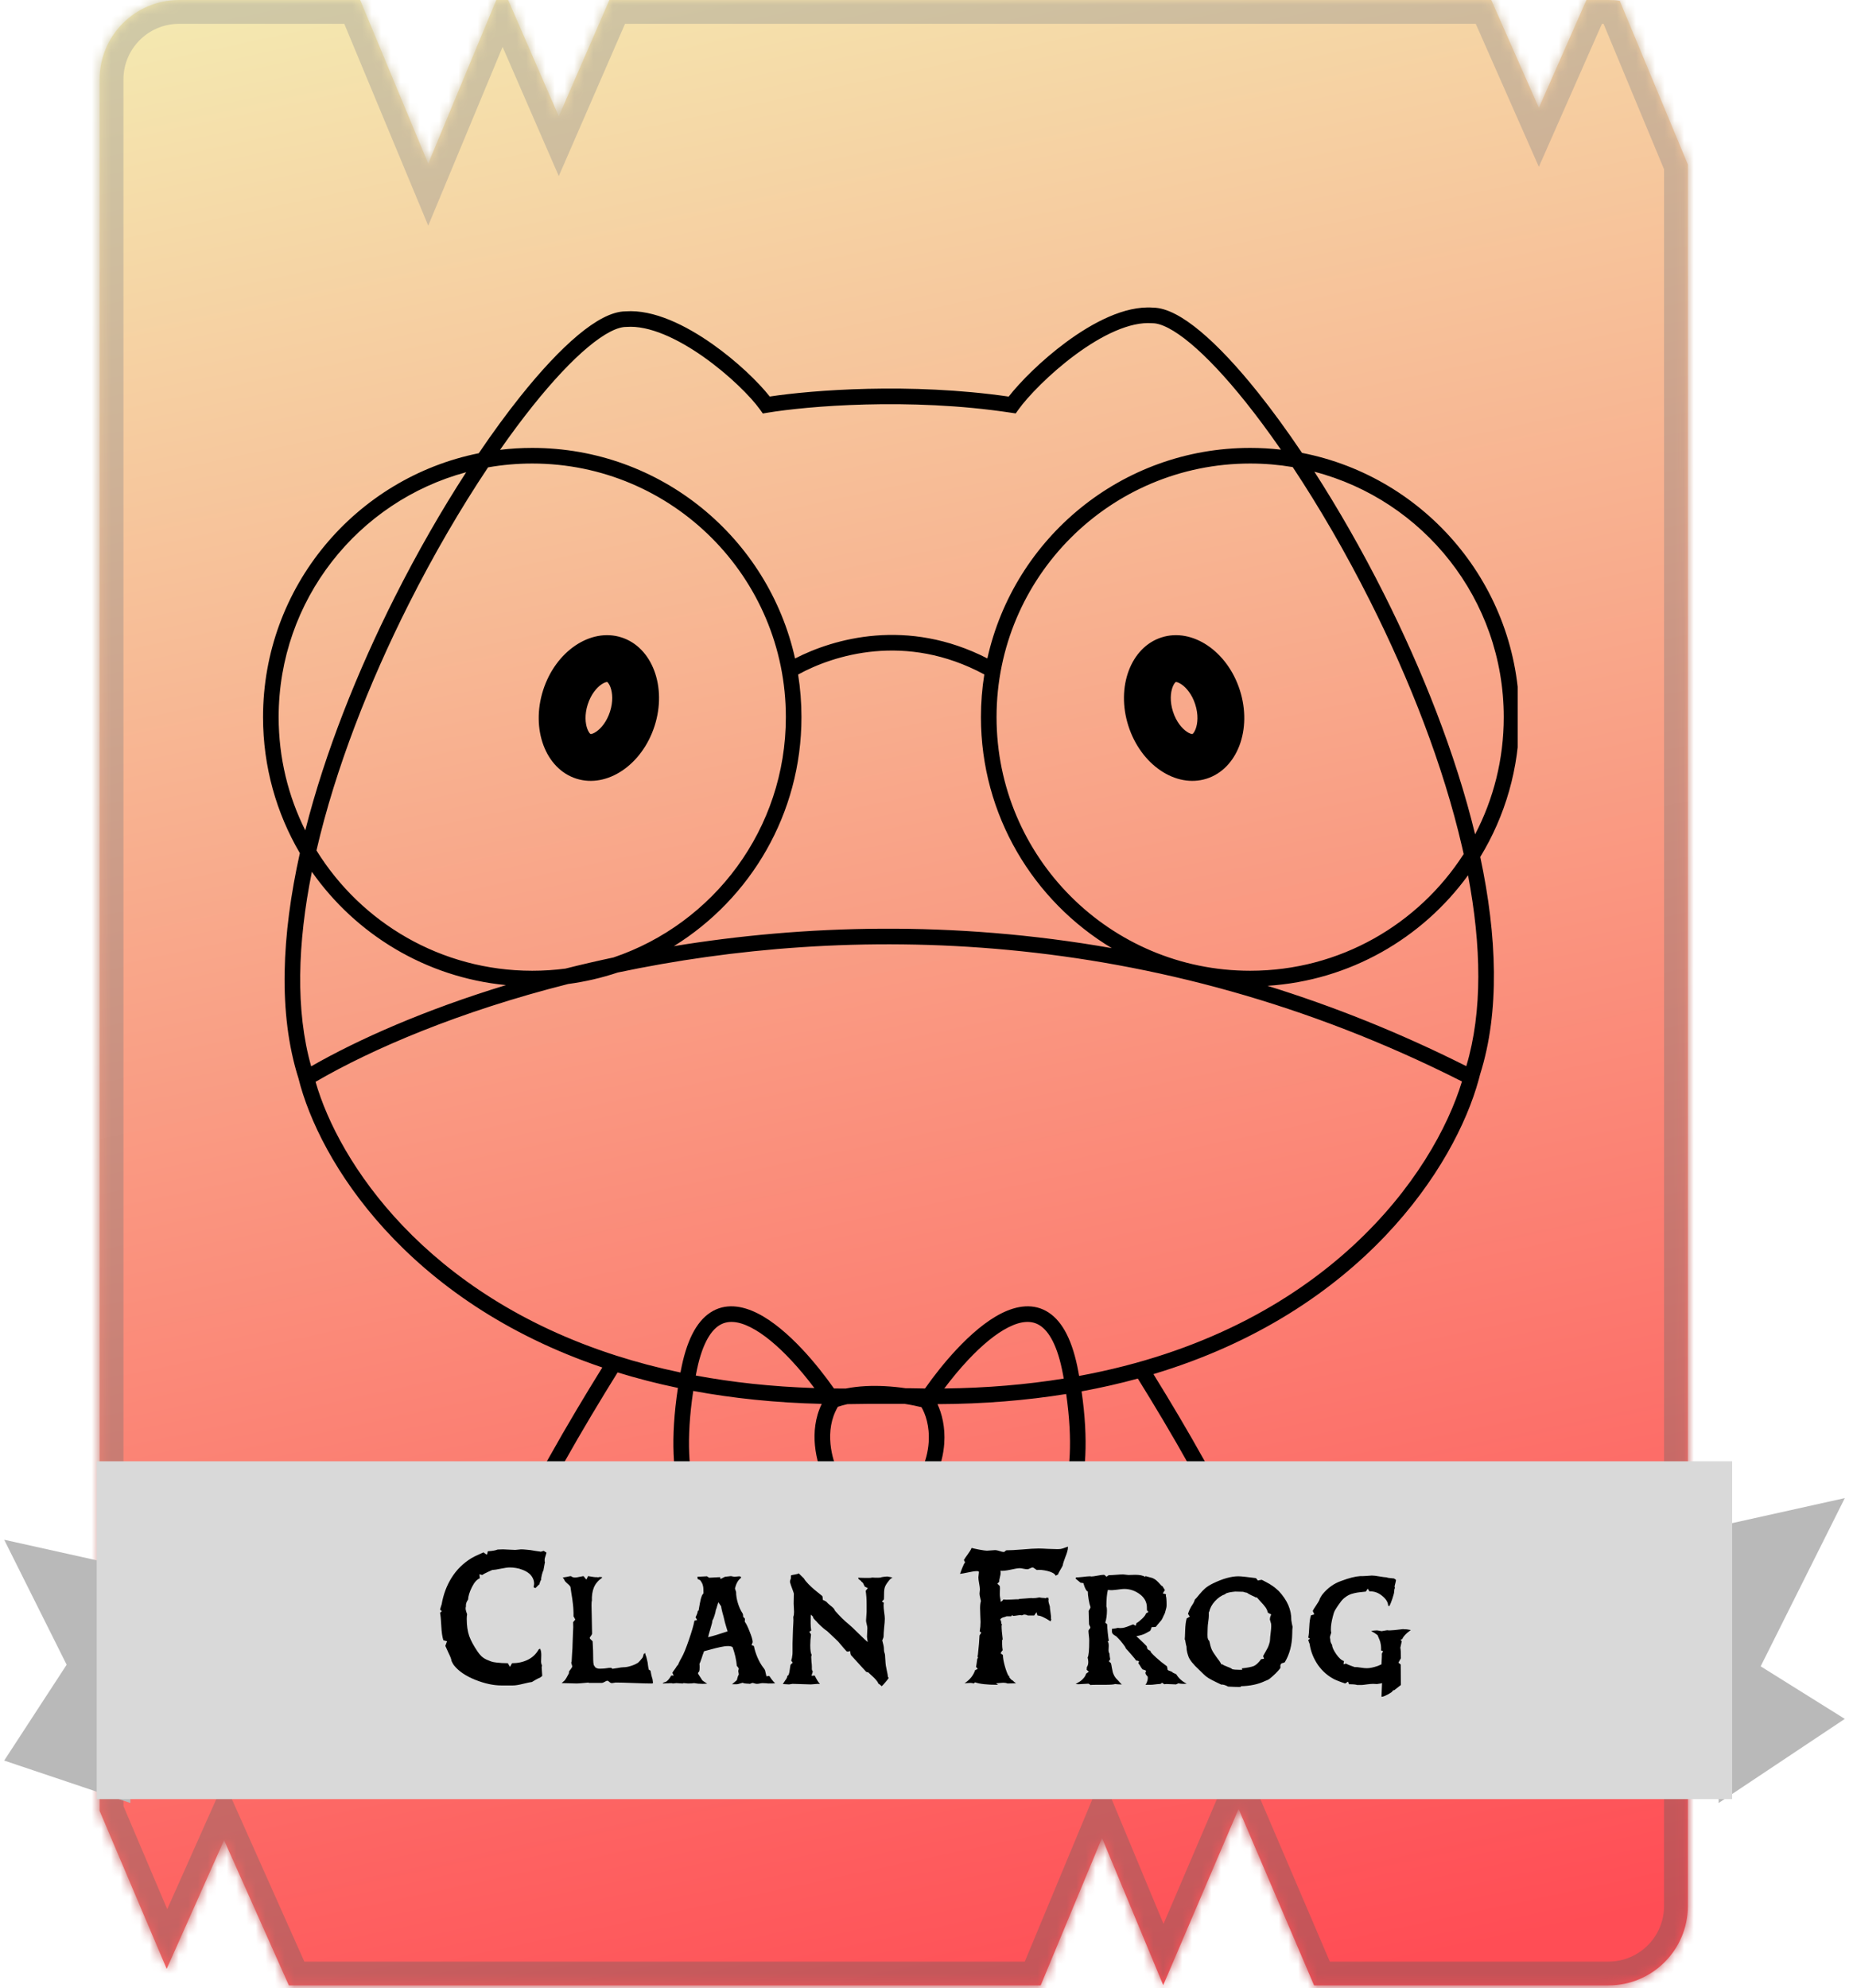 <svg width="192" height="206" viewBox="0 0 192 206" fill="none" xmlns="http://www.w3.org/2000/svg">
<mask id="path-1-inside-1_835_1672" fill="white">
<path fill-rule="evenodd" clip-rule="evenodd" d="M167.833 0.083L174.89 17.045V197.481C174.89 202.026 171.206 205.709 166.661 205.709H136.16L128.339 187.416L120.529 205.684L114.185 190.435L107.831 205.709H29.931L23.218 190.661L17.271 203.994L10.322 187.628V8.228C10.322 3.684 14.006 0 18.551 0H37.319L44.371 16.952L51.424 0H52.654L57.899 12.055L63.143 0H154.521L159.45 11.17L164.379 0H166.661C167.059 0 167.45 0.028 167.833 0.083Z"/>
</mask>
<path fill-rule="evenodd" clip-rule="evenodd" d="M167.833 0.083L174.89 17.045V197.481C174.89 202.026 171.206 205.709 166.661 205.709H136.16L128.339 187.416L120.529 205.684L114.185 190.435L107.831 205.709H29.931L23.218 190.661L17.271 203.994L10.322 187.628V8.228C10.322 3.684 14.006 0 18.551 0H37.319L44.371 16.952L51.424 0H52.654L57.899 12.055L63.143 0H154.521L159.45 11.17L164.379 0H166.661C167.059 0 167.45 0.028 167.833 0.083Z" fill="url(#paint0_linear_835_1672)"/>
<path d="M167.833 0.083L170.112 -0.865L169.573 -2.163L168.182 -2.361L167.833 0.083ZM174.89 17.045H177.358V16.552L177.169 16.097L174.89 17.045ZM136.16 205.709L133.891 206.68L134.531 208.178H136.16V205.709ZM128.339 187.416L130.609 186.446L128.339 181.137L126.07 186.446L128.339 187.416ZM120.529 205.684L118.25 206.632L120.498 212.036L122.799 206.655L120.529 205.684ZM114.185 190.435L116.464 189.486L114.185 184.008L111.906 189.486L114.185 190.435ZM107.831 205.709V208.178H109.477L110.11 206.658L107.831 205.709ZM29.931 205.709L27.676 206.715L28.329 208.178H29.931V205.709ZM23.218 190.661L25.473 189.656L23.218 184.601L20.964 189.656L23.218 190.661ZM17.271 203.994L14.999 204.959L17.215 210.179L19.526 205L17.271 203.994ZM10.322 187.628H7.854V188.131L8.05 188.593L10.322 187.628ZM37.319 0L39.598 -0.948L38.966 -2.469H37.319V0ZM44.371 16.952L42.092 17.9L44.371 23.379L46.651 17.9L44.371 16.952ZM51.424 0V-2.469H49.777L49.145 -0.948L51.424 0ZM52.654 0L54.918 -0.985L54.273 -2.469H52.654V0ZM57.899 12.055L55.635 13.04L57.899 18.242L60.163 13.04L57.899 12.055ZM63.143 0V-2.469H61.525L60.88 -0.985L63.143 0ZM154.521 0L156.779 -0.997L156.13 -2.469H154.521V0ZM159.45 11.17L157.191 12.166L159.45 17.284L161.708 12.166L159.45 11.17ZM164.379 0V-2.469H162.77L162.12 -0.997L164.379 0ZM165.554 1.031L172.611 17.994L177.169 16.097L170.112 -0.865L165.554 1.031ZM172.421 17.045V197.481H177.358V17.045H172.421ZM172.421 197.481C172.421 200.662 169.843 203.241 166.661 203.241V208.178C172.569 208.178 177.358 203.389 177.358 197.481H172.421ZM166.661 203.241H136.16V208.178H166.661V203.241ZM138.43 204.739L130.609 186.446L126.07 188.386L133.891 206.68L138.43 204.739ZM126.07 186.446L118.259 204.714L122.799 206.655L130.609 188.386L126.07 186.446ZM122.808 204.736L116.464 189.486L111.906 191.383L118.25 206.632L122.808 204.736ZM111.906 189.486L105.551 204.761L110.11 206.658L116.464 191.383L111.906 189.486ZM107.831 203.241H29.931V208.178H107.831V203.241ZM32.185 204.704L25.473 189.656L20.964 191.667L27.676 206.715L32.185 204.704ZM20.964 189.656L15.017 202.989L19.526 205L25.473 191.667L20.964 189.656ZM19.543 203.03L12.594 186.664L8.05 188.593L14.999 204.959L19.543 203.03ZM12.791 187.628V8.228H7.854V187.628H12.791ZM12.791 8.228C12.791 5.047 15.37 2.469 18.551 2.469V-2.469C12.643 -2.469 7.854 2.321 7.854 8.228H12.791ZM18.551 2.469H37.319V-2.469H18.551V2.469ZM35.04 0.948L42.092 17.9L46.651 16.004L39.598 -0.948L35.04 0.948ZM46.651 17.9L53.703 0.948L49.145 -0.948L42.092 16.004L46.651 17.9ZM51.424 2.469H52.654V-2.469H51.424V2.469ZM50.391 0.985L55.635 13.04L60.163 11.07L54.918 -0.985L50.391 0.985ZM60.163 13.04L65.407 0.985L60.88 -0.985L55.635 11.07L60.163 13.04ZM63.143 2.469H154.521V-2.469H63.143V2.469ZM152.263 0.997L157.191 12.166L161.708 10.173L156.779 -0.997L152.263 0.997ZM161.708 12.166L166.637 0.997L162.12 -0.997L157.191 10.173L161.708 12.166ZM164.379 2.469H166.661V-2.469H164.379V2.469ZM166.661 2.469C166.942 2.469 167.217 2.488 167.485 2.527L168.182 -2.361C167.684 -2.432 167.176 -2.469 166.661 -2.469V2.469Z" fill="url(#paint1_linear_835_1672)" mask="url(#path-1-inside-1_835_1672)"/>
<g clip-path="url(#clip0_835_1672)">
<path fill-rule="evenodd" clip-rule="evenodd" d="M111.419 36.759C108.745 38.735 106.485 41.098 105.532 42.431L105.244 42.835L104.753 42.761C94.184 41.159 83.518 42.096 79.538 42.759L79.04 42.842L78.747 42.431C77.802 41.108 75.55 38.845 72.876 36.963C70.17 35.059 67.24 33.694 64.913 33.873L64.882 33.876L64.851 33.876C64.448 33.876 63.909 34.02 63.225 34.373C62.548 34.723 61.778 35.254 60.927 35.964C59.227 37.383 57.272 39.464 55.187 42.074C54.088 43.45 52.957 44.968 51.814 46.606C52.907 46.475 54.021 46.408 55.15 46.408C68.468 46.408 79.607 55.742 82.38 68.226C86.387 66.163 94.006 63.964 102.306 68.22C105.082 55.74 116.219 46.408 129.536 46.408C130.613 46.408 131.676 46.469 132.722 46.589C131.491 44.809 130.274 43.167 129.093 41.688C127.008 39.077 125.053 36.997 123.352 35.578C122.502 34.868 121.732 34.337 121.055 33.987C120.371 33.633 119.831 33.49 119.428 33.49L119.397 33.49L119.366 33.487C118.232 33.4 116.93 33.703 115.543 34.304C114.163 34.903 112.751 35.774 111.419 36.759ZM134.909 46.925C133.367 44.631 131.836 42.532 130.356 40.679C128.234 38.021 126.203 35.851 124.388 34.336C123.481 33.579 122.612 32.972 121.797 32.551C121.002 32.139 120.21 31.88 119.46 31.873C117.975 31.765 116.408 32.167 114.9 32.821C113.374 33.483 111.855 34.426 110.458 35.458C107.91 37.341 105.693 39.578 104.516 41.091C94.301 39.615 84.117 40.423 79.759 41.086C78.574 39.58 76.352 37.431 73.806 35.64C71.064 33.71 67.741 32.047 64.819 32.259C64.069 32.266 63.278 32.525 62.482 32.937C61.668 33.358 60.798 33.965 59.891 34.722C58.077 36.237 56.045 38.408 53.923 41.065C52.52 42.822 51.07 44.801 49.608 46.959C36.857 49.529 27.255 60.795 27.255 74.303C27.255 79.443 28.645 84.258 31.07 88.393C29.189 96.841 28.796 105.008 30.923 111.716C33.062 120.33 42.108 134.834 62.409 141.684C58.939 147.282 54.821 154.303 51.184 162.092C43.188 179.22 37.405 200.31 46.34 218.181L46.345 218.189C51.833 228.843 62.899 252.239 67.754 262.623C68.376 264.032 70.265 265.525 73.622 266.355C77.013 267.193 82.031 267.394 89.18 266.102H90.523H91.865C99.019 267.394 104.041 267.135 107.436 266.236C110.801 265.346 112.675 263.79 113.292 262.393C118.147 252.009 129.212 228.613 134.701 217.959L134.705 217.951C143.703 199.954 138.153 179.063 130.297 162.094C126.834 154.615 122.902 147.852 119.513 142.373C141.044 135.907 150.756 120.873 153.219 111.857C153.268 111.679 153.314 111.503 153.357 111.33C155.418 104.829 155.113 96.958 153.379 88.788C155.95 84.566 157.43 79.608 157.43 74.303C157.43 60.735 147.744 49.43 134.909 46.925ZM133.945 48.394C132.511 48.152 131.038 48.026 129.536 48.026C115.023 48.026 103.258 59.79 103.258 74.303C103.258 88.816 115.023 100.581 129.536 100.581C138.824 100.581 146.986 95.762 151.66 88.488C151.608 88.252 151.554 88.017 151.5 87.78C149.535 79.256 146.024 70.348 141.951 62.253C139.414 57.21 136.665 52.495 133.945 48.394ZM152.845 86.446C150.808 78.063 147.357 69.399 143.396 61.526C141.112 56.986 138.653 52.7 136.192 48.876C147.481 51.823 155.813 62.09 155.813 74.303C155.813 78.684 154.741 82.814 152.845 86.446ZM152.112 90.69C147.37 97.212 139.871 101.599 131.328 102.141C138.12 104.247 145.012 106.985 151.931 110.466C153.626 104.81 153.495 97.973 152.112 90.69ZM115.202 98.238C107.078 93.362 101.641 84.468 101.641 74.303C101.641 72.798 101.76 71.321 101.99 69.881C93.827 65.478 86.329 67.89 82.697 69.889C82.926 71.326 83.044 72.801 83.044 74.303C83.044 84.325 77.759 93.113 69.824 98.031C83.209 95.841 98.713 95.333 115.202 98.238ZM58.87 101.952C60.639 101.716 62.356 101.314 64.004 100.763C87.585 95.792 119.249 95.739 151.481 112.051C148.603 121.554 137.385 137.856 111.813 142.561C111.788 142.415 111.761 142.268 111.734 142.12C111.157 138.987 110.137 136.967 108.659 135.995C107.121 134.983 105.361 135.272 103.763 136.076C102.164 136.881 100.557 138.276 99.115 139.815C97.906 141.105 96.783 142.529 95.846 143.863C95.362 143.858 94.874 143.85 94.383 143.838L94.373 143.838H94.363H93.85C93.179 143.739 92.442 143.66 91.676 143.621C90.387 143.555 88.976 143.598 87.637 143.868C87.227 143.868 86.818 143.866 86.413 143.862C85.476 142.528 84.353 141.105 83.144 139.814C81.702 138.276 80.095 136.881 78.496 136.076C76.898 135.272 75.138 134.983 73.6 135.995C72.123 136.967 71.102 138.987 70.525 142.12L70.509 142.207C68.177 141.719 65.97 141.134 63.885 140.467C44.057 134.132 35.082 120.409 32.696 112.087C38.601 108.65 47.644 104.787 58.87 101.952ZM110.144 142.413C110.17 142.555 110.195 142.696 110.22 142.836C106.408 143.451 102.289 143.812 97.844 143.861C98.588 142.866 99.42 141.854 100.295 140.92C101.683 139.439 103.138 138.201 104.49 137.521C105.844 136.839 106.924 136.79 107.771 137.346C108.679 137.944 109.589 139.4 110.144 142.413ZM110.475 144.433C106.378 145.093 101.939 145.466 97.137 145.484C97.594 146.46 97.955 147.872 97.839 149.553C97.76 150.693 97.463 151.954 96.831 153.284C97.619 156.699 99.492 158.212 101.469 158.805C103.573 159.436 105.912 159.054 107.421 158.489L107.458 158.475L107.496 158.464C108.142 158.292 109.367 157.41 110.158 154.918C110.853 152.731 111.182 149.376 110.475 144.433ZM89.926 145.455C89.212 145.472 88.505 145.482 87.806 145.484C87.464 145.558 87.133 145.65 86.817 145.759C86.093 146.982 85.93 148.348 86.052 149.616C86.168 150.818 86.536 151.884 86.866 152.558C87.691 152.908 89.015 153.303 90.518 153.426C92.103 153.556 93.828 153.379 95.37 152.591C95.915 151.444 96.161 150.38 96.226 149.442C96.342 147.753 95.873 146.459 95.478 145.8C95.01 145.682 94.411 145.558 93.73 145.455H89.926ZM81.964 140.92C82.826 141.841 83.647 142.837 84.383 143.818C79.957 143.674 75.868 143.222 72.096 142.52L72.115 142.413C72.67 139.4 73.58 137.944 74.488 137.346C75.335 136.79 76.415 136.839 77.769 137.521C79.121 138.201 80.576 139.439 81.964 140.92ZM85.145 145.457C80.34 145.343 75.909 144.873 71.83 144.116C71.064 149.233 71.392 152.685 72.101 154.918C72.892 157.41 74.117 158.292 74.763 158.464L74.801 158.475L74.838 158.488C76.347 159.054 78.686 159.436 80.79 158.805C82.765 158.212 84.636 156.702 85.426 153.294C85.011 152.455 84.579 151.192 84.442 149.771C84.313 148.429 84.444 146.903 85.145 145.457ZM70.56 155.407C69.75 152.858 69.438 149.12 70.242 143.803C68.055 143.347 65.974 142.808 63.994 142.197C60.505 147.811 56.341 154.877 52.676 162.719C50.1 171.619 49.323 186.044 54.306 198.209C56.797 204.289 60.717 209.785 66.555 213.765C72.391 217.744 80.197 220.245 90.523 220.245C101.258 220.245 109.296 217.724 115.249 213.724C121.202 209.724 125.127 204.205 127.571 198.113C132.464 185.92 131.398 171.496 128.805 162.72C125.304 155.167 121.315 148.342 117.897 142.835C116.04 143.342 114.098 143.786 112.069 144.158C112.807 149.287 112.491 152.915 111.699 155.407C110.822 158.17 109.318 159.631 107.953 160.016C106.227 160.656 103.532 161.112 101.004 160.354C98.6 159.632 96.444 157.838 95.435 154.34C93.739 155.036 91.957 155.166 90.386 155.038C89.023 154.926 87.784 154.617 86.841 154.282C85.838 157.819 83.672 159.628 81.255 160.354C78.728 161.112 76.032 160.656 74.305 160.016C72.941 159.631 71.437 158.17 70.56 155.407ZM63.565 99.204C61.861 99.565 60.197 99.951 58.579 100.359C57.456 100.505 56.312 100.581 55.15 100.581C45.704 100.581 37.423 95.597 32.791 88.116C34.759 79.607 38.264 70.718 42.328 62.639C44.939 57.45 47.775 52.606 50.572 48.423C52.059 48.162 53.588 48.026 55.15 48.026C69.662 48.026 81.427 59.79 81.427 74.303C81.427 85.873 73.951 95.696 63.565 99.204ZM48.305 48.926C37.111 51.938 28.872 62.158 28.872 74.303C28.872 78.52 29.866 82.505 31.631 86.037C33.69 77.903 37.048 69.537 40.884 61.913C43.235 57.239 45.771 52.835 48.305 48.926ZM32.314 90.327C36.87 96.808 44.116 101.262 52.43 102.067C44.027 104.626 37.135 107.679 32.241 110.483C30.604 104.704 30.828 97.731 32.314 90.327ZM132.037 170.322C133.183 178.829 132.82 189.374 129.072 198.715C126.528 205.054 122.418 210.855 116.151 215.066C109.884 219.278 101.517 221.862 90.523 221.862C79.927 221.862 71.791 219.292 65.644 215.101C59.499 210.912 55.398 205.139 52.81 198.822C48.922 189.33 48.431 178.566 49.564 169.916C43.456 185.343 40.376 202.632 47.785 217.453C53.292 228.144 64.373 251.575 69.222 261.946L69.227 261.955L69.231 261.965C69.556 262.709 70.86 264.006 74.01 264.785C77.123 265.554 81.92 265.778 88.963 264.498L89.035 264.485H89.108H89.714V228.734H91.331V264.485H91.938H92.01L92.082 264.498C99.121 265.777 103.913 265.496 107.022 264.673C110.165 263.841 111.484 262.491 111.815 261.735L111.819 261.726L111.823 261.716C116.672 251.344 127.754 227.913 133.261 217.222C140.65 202.439 137.879 185.478 132.037 170.322ZM61.772 75.815C62.269 75.48 62.869 74.788 63.208 73.728C63.547 72.668 63.459 71.757 63.249 71.195C63.146 70.922 63.033 70.775 62.972 70.712C62.942 70.681 62.923 70.668 62.919 70.665C62.915 70.663 62.915 70.663 62.914 70.663L62.914 70.663C62.914 70.663 62.913 70.663 62.909 70.662C62.904 70.662 62.882 70.662 62.84 70.669C62.753 70.685 62.575 70.74 62.334 70.902C61.836 71.238 61.236 71.929 60.897 72.989C60.559 74.049 60.646 74.961 60.857 75.523C60.959 75.795 61.072 75.943 61.134 76.006C61.163 76.037 61.182 76.049 61.187 76.052C61.19 76.054 61.19 76.054 61.191 76.054L61.191 76.054L61.191 76.054C61.192 76.055 61.192 76.055 61.196 76.055C61.202 76.055 61.224 76.056 61.266 76.048C61.352 76.032 61.53 75.978 61.772 75.815ZM123.555 76.054L123.555 76.054L123.555 76.054C123.556 76.054 123.556 76.054 123.559 76.052C123.564 76.049 123.583 76.037 123.612 76.006C123.674 75.943 123.787 75.795 123.889 75.523C124.1 74.961 124.187 74.049 123.848 72.989C123.51 71.929 122.91 71.238 122.412 70.902C122.171 70.74 121.993 70.685 121.906 70.669C121.864 70.662 121.842 70.662 121.837 70.662L121.833 70.663L121.832 70.663L121.832 70.663L121.831 70.663L121.83 70.664L121.827 70.665C121.822 70.668 121.804 70.681 121.774 70.712C121.713 70.775 121.6 70.922 121.497 71.195C121.286 71.757 121.199 72.668 121.538 73.728C121.877 74.788 122.476 75.48 122.974 75.815C123.216 75.978 123.393 76.032 123.48 76.048C123.522 76.056 123.544 76.055 123.55 76.055L123.553 76.055C123.554 76.055 123.554 76.054 123.555 76.054ZM59.714 80.675C62.904 81.695 66.537 79.246 67.829 75.205C69.121 71.164 67.582 67.062 64.391 66.042C61.201 65.022 57.568 67.472 56.276 71.512C54.985 75.553 56.524 79.655 59.714 80.675ZM125.032 80.675C121.842 81.695 118.209 79.246 116.917 75.205C115.625 71.164 117.164 67.062 120.354 66.042C123.545 65.022 127.178 67.472 128.469 71.512C129.761 75.553 128.222 79.655 125.032 80.675ZM79.801 174.281C79.869 173.84 79.566 173.427 79.125 173.359C78.683 173.291 78.27 173.594 78.203 174.035C78.069 174.903 78.286 175.798 78.657 176.656C79.03 177.52 79.59 178.417 80.233 179.316C81.06 180.471 82.085 181.707 83.099 182.93L83.099 182.931C83.642 183.585 84.181 184.236 84.686 184.87C86.183 186.747 87.387 188.481 87.835 189.968C88.054 190.694 88.073 191.299 87.91 191.808C87.75 192.307 87.384 192.812 86.648 193.288C85.656 193.931 84.177 193.817 82.159 192.789C80.182 191.782 77.93 190.014 75.625 187.84C71.024 183.502 66.368 177.705 63.488 173.687C63.228 173.324 62.723 173.241 62.36 173.501C61.997 173.761 61.914 174.266 62.174 174.629C65.088 178.696 69.812 184.582 74.516 189.017C76.862 191.23 79.245 193.12 81.426 194.23C83.566 195.32 85.77 195.783 87.526 194.646C88.508 194.011 89.153 193.227 89.45 192.302C89.743 191.387 89.664 190.431 89.384 189.502C88.834 187.679 87.436 185.724 85.951 183.862C85.401 183.172 84.839 182.494 84.287 181.829C83.3 180.64 82.346 179.489 81.548 178.374C80.934 177.517 80.449 176.727 80.141 176.015C79.831 175.297 79.732 174.727 79.801 174.281ZM104.988 174.035C104.92 173.594 104.507 173.291 104.066 173.359C103.625 173.427 103.322 173.84 103.39 174.281C103.458 174.727 103.359 175.297 103.049 176.015C102.742 176.727 102.257 177.517 101.643 178.374C100.845 179.488 99.891 180.639 98.904 181.829L98.904 181.829L98.903 181.83C98.352 182.495 97.79 183.172 97.24 183.862C95.755 185.724 94.356 187.679 93.807 189.502C93.527 190.431 93.448 191.387 93.741 192.302C94.037 193.227 94.682 194.011 95.664 194.646C97.421 195.783 99.624 195.32 101.765 194.23C103.946 193.12 106.328 191.23 108.675 189.017C113.379 184.582 118.102 178.696 121.017 174.629C121.277 174.266 121.194 173.761 120.831 173.501C120.468 173.241 119.963 173.324 119.703 173.687C116.823 177.705 112.167 183.502 107.566 187.84C105.26 190.014 103.009 191.782 101.031 192.789C99.014 193.817 97.535 193.931 96.543 193.288C95.806 192.812 95.441 192.307 95.281 191.808C95.118 191.299 95.137 190.694 95.355 189.968C95.804 188.481 97.008 186.747 98.504 184.87C99.009 184.237 99.549 183.586 100.091 182.931L100.092 182.931C101.106 181.707 102.13 180.472 102.958 179.316C103.601 178.417 104.161 177.52 104.534 176.656C104.905 175.798 105.122 174.903 104.988 174.035Z" fill="black"/>
</g>
<path d="M191.15 178.097L178.076 186.812V158.124L191.15 155.219L182.434 172.649L191.15 178.097Z" fill="#B9B9B9"/>
<path d="M0.434 182.413L13.508 186.811V162.44L0.434 159.535L6.905 172.484L0.434 182.413Z" fill="#B9B9B9"/>
<rect x="10.018" y="151.406" width="169.461" height="35" fill="#D9D9D9"/>
<path d="M53.146 174.631H51.945C51.125 174.631 50.223 174.436 49.24 174.045C48.257 173.648 47.531 173.156 47.062 172.57C47.017 172.518 46.961 172.434 46.896 172.316C46.837 172.193 46.798 172.115 46.779 172.082C46.779 171.945 46.675 171.665 46.466 171.242C46.265 170.812 46.157 170.575 46.144 170.529L46.32 170.051L45.939 169.943C45.828 169.605 45.757 169.11 45.724 168.459C45.692 167.808 45.649 167.355 45.597 167.102L45.783 166.945L45.597 166.77C45.61 166.711 45.636 166.62 45.675 166.496C45.721 166.372 45.75 166.281 45.763 166.223C45.939 165.201 46.284 164.279 46.798 163.459C47.313 162.639 47.993 161.968 48.84 161.447C48.957 161.376 49.084 161.307 49.22 161.242C49.357 161.177 49.52 161.102 49.709 161.018C49.897 160.933 50.028 160.874 50.099 160.842C50.125 160.855 50.181 160.897 50.265 160.969C50.356 161.034 50.415 161.066 50.441 161.066C50.461 161.066 50.477 161.044 50.49 160.998C50.503 160.946 50.513 160.891 50.519 160.832C50.532 160.773 50.545 160.738 50.558 160.725C51.014 160.699 51.349 160.64 51.564 160.549C51.623 160.549 51.714 160.546 51.837 160.539C51.968 160.533 52.062 160.529 52.121 160.529C52.257 160.529 52.466 160.539 52.746 160.559C53.026 160.578 53.237 160.588 53.38 160.588C53.446 160.588 53.547 160.578 53.683 160.559C53.82 160.539 53.921 160.529 53.986 160.529C54.149 160.529 54.321 160.539 54.504 160.559C54.692 160.572 54.852 160.588 54.982 160.607C55.112 160.627 55.285 160.656 55.5 160.695C55.721 160.728 55.887 160.751 55.998 160.764V160.783L56.34 160.686L56.623 160.871C56.603 160.956 56.574 161.057 56.535 161.174C56.496 161.285 56.466 161.382 56.447 161.467C56.434 161.551 56.431 161.659 56.437 161.789L56.466 161.828L56.3 162.746L56.261 162.785C56.17 163.039 56.105 163.299 56.066 163.566L56.086 163.645C55.994 163.794 55.926 163.967 55.88 164.162C55.828 164.195 55.757 164.26 55.666 164.357C55.581 164.449 55.513 164.51 55.461 164.543L55.285 164.445C55.285 164.439 55.294 164.393 55.314 164.309C55.334 164.217 55.343 164.149 55.343 164.104C55.343 163.869 55.288 163.654 55.177 163.459C55.067 163.257 54.923 163.094 54.748 162.971C54.572 162.84 54.37 162.733 54.142 162.648C53.921 162.557 53.7 162.495 53.478 162.463C53.257 162.424 53.039 162.404 52.824 162.404C52.609 162.404 52.3 162.447 51.896 162.531C51.492 162.616 51.193 162.661 50.998 162.668C50.959 162.688 50.809 162.756 50.548 162.873C50.288 162.99 50.093 163.094 49.962 163.186L49.679 163.107V163.186C49.679 163.225 49.686 163.283 49.699 163.361C49.712 163.433 49.718 163.488 49.718 163.527C49.419 163.638 49.145 163.944 48.898 164.445C48.651 164.94 48.517 165.373 48.498 165.744C48.433 165.816 48.374 165.923 48.322 166.066C48.276 166.21 48.263 166.324 48.283 166.408C48.257 166.512 48.244 166.597 48.244 166.662C48.244 166.747 48.267 166.857 48.312 166.994C48.364 167.131 48.394 167.229 48.4 167.287C48.374 167.378 48.361 167.525 48.361 167.727C48.361 168.417 48.446 169.009 48.615 169.504C48.791 169.992 49.087 170.539 49.504 171.145C49.627 171.327 49.761 171.486 49.904 171.623C50.047 171.753 50.21 171.861 50.392 171.945C50.575 172.023 50.734 172.089 50.871 172.141C51.014 172.193 51.206 172.232 51.447 172.258C51.688 172.277 51.87 172.294 51.994 172.307C52.124 172.313 52.332 172.32 52.619 172.326L52.843 172.707L53.058 172.326C53.657 172.326 54.197 172.209 54.679 171.975C55.168 171.74 55.548 171.379 55.822 170.891L55.959 170.822C56.043 170.972 56.086 171.187 56.086 171.467C56.086 171.551 56.082 171.672 56.076 171.828C56.069 171.984 56.066 172.092 56.066 172.15C56.066 172.3 56.099 172.44 56.164 172.57C56.164 172.583 56.157 172.609 56.144 172.648C56.131 172.688 56.125 172.714 56.125 172.727C56.125 172.831 56.134 172.98 56.154 173.176C56.173 173.371 56.183 173.521 56.183 173.625L56.164 173.664L55.939 173.83C55.822 173.869 55.669 173.944 55.48 174.055C55.298 174.165 55.177 174.237 55.119 174.27C54.95 174.289 54.64 174.354 54.191 174.465C53.748 174.576 53.4 174.631 53.146 174.631ZM59.767 174.426C59.591 174.426 59.334 174.419 58.995 174.406C58.657 174.393 58.4 174.387 58.224 174.387V174.348C58.315 174.289 58.364 174.25 58.37 174.23C58.435 174.191 58.504 174.123 58.575 174.025C58.647 173.921 58.722 173.794 58.8 173.645C58.885 173.488 58.934 173.397 58.947 173.371L58.966 173.166C58.979 173.146 59.031 173.078 59.122 172.961C59.22 172.837 59.275 172.746 59.288 172.688V172.648C59.288 172.609 59.272 172.544 59.239 172.453C59.207 172.355 59.191 172.287 59.191 172.248L59.23 172.17C59.236 171.955 59.252 171.662 59.279 171.291C59.311 170.92 59.327 170.598 59.327 170.324C59.327 170.129 59.34 169.784 59.366 169.289C59.399 168.788 59.406 168.381 59.386 168.068L59.611 167.805L59.425 167.463C59.431 167.255 59.428 167.049 59.415 166.848C59.409 166.646 59.392 166.434 59.366 166.213C59.34 165.992 59.318 165.809 59.298 165.666C59.279 165.523 59.246 165.318 59.2 165.051C59.161 164.777 59.132 164.576 59.112 164.445C59.099 164.361 58.989 164.234 58.781 164.064C58.579 163.889 58.474 163.755 58.468 163.664L58.312 163.449C58.396 163.443 58.536 163.42 58.732 163.381C58.927 163.335 59.067 163.309 59.152 163.303C59.269 163.4 59.415 163.449 59.591 163.449C59.689 163.449 59.838 163.426 60.04 163.381C60.242 163.335 60.379 163.309 60.45 163.303C60.483 163.316 60.535 163.378 60.607 163.488C60.685 163.592 60.74 163.645 60.773 163.645C60.779 163.645 60.805 163.589 60.851 163.479C60.896 163.361 60.922 163.303 60.929 163.303C61.417 163.394 61.736 163.43 61.886 163.41L61.944 163.43L62.072 163.41L62.111 163.391C62.143 163.391 62.189 163.394 62.247 163.4C62.306 163.407 62.351 163.41 62.384 163.41V163.469C61.974 163.762 61.691 164.1 61.534 164.484C61.378 164.868 61.31 165.331 61.329 165.871C61.303 165.897 61.29 166.05 61.29 166.33C61.29 166.46 61.294 166.636 61.3 166.857C61.306 167.079 61.31 167.202 61.31 167.229C61.31 167.456 61.316 167.798 61.329 168.254C61.342 168.703 61.349 169.042 61.349 169.27C61.349 169.315 61.306 169.393 61.222 169.504C61.137 169.608 61.098 169.683 61.105 169.729C61.111 169.768 61.163 169.829 61.261 169.914C61.359 169.992 61.407 170.051 61.407 170.09C61.447 170.708 61.466 171.333 61.466 171.965C61.466 172.18 61.486 172.365 61.525 172.521L61.691 172.766C61.769 172.811 61.837 172.844 61.896 172.863C61.961 172.876 62.01 172.886 62.042 172.893C62.075 172.893 62.137 172.893 62.228 172.893C62.319 172.886 62.394 172.883 62.452 172.883C62.544 172.883 62.677 172.87 62.853 172.844C63.035 172.811 63.181 172.798 63.292 172.805C63.318 172.798 63.351 172.814 63.39 172.854C63.429 172.893 63.462 172.909 63.487 172.902C63.553 172.896 63.722 172.87 63.995 172.824C64.269 172.772 64.467 172.746 64.591 172.746C64.825 172.746 65.086 172.701 65.372 172.609C65.665 172.518 65.903 172.411 66.085 172.287H66.105C66.228 172.176 66.381 172.004 66.564 171.77C66.596 171.73 66.626 171.656 66.652 171.545C66.678 171.434 66.704 171.363 66.73 171.33H66.769L66.847 171.262C66.847 171.32 66.866 171.402 66.906 171.506C66.951 171.61 66.977 171.685 66.984 171.73C67.042 171.952 67.072 172.076 67.072 172.102C67.097 172.18 67.12 172.323 67.14 172.531C67.166 172.733 67.195 172.886 67.228 172.99C67.234 173.01 67.263 173.029 67.316 173.049C67.368 173.068 67.397 173.088 67.403 173.107C67.416 173.166 67.443 173.299 67.482 173.508C67.527 173.71 67.57 173.863 67.609 173.967C67.609 173.993 67.618 174.061 67.638 174.172C67.657 174.276 67.661 174.354 67.648 174.406C67.609 174.419 67.55 174.426 67.472 174.426C67.062 174.426 66.447 174.41 65.626 174.377C64.806 174.344 64.194 174.328 63.79 174.328C63.771 174.328 63.712 174.338 63.614 174.357C63.517 174.377 63.448 174.387 63.409 174.387C63.318 174.387 63.23 174.348 63.146 174.27C63.061 174.185 62.989 174.143 62.931 174.143C62.866 174.143 62.771 174.182 62.648 174.26C62.524 174.331 62.43 174.367 62.364 174.367H60.987L61.007 174.328C60.343 174.393 59.93 174.426 59.767 174.426ZM76.348 174.504H75.85C76.052 174.328 76.218 174.188 76.348 174.084C76.355 174.051 76.371 173.99 76.397 173.898C76.423 173.801 76.446 173.723 76.466 173.664C76.492 173.599 76.521 173.54 76.553 173.488C76.514 173.254 76.495 173.133 76.495 173.127C76.495 173.12 76.514 173.039 76.553 172.883C76.462 172.727 76.394 172.635 76.348 172.609C76.29 171.958 76.143 171.311 75.909 170.666C75.811 170.588 75.652 170.549 75.43 170.549C75.216 170.549 74.949 170.585 74.63 170.656C74.317 170.721 73.988 170.803 73.643 170.9C73.298 170.998 73.067 171.06 72.95 171.086C72.865 171.307 72.781 171.551 72.696 171.818C72.612 172.079 72.537 172.274 72.472 172.404C72.484 172.469 72.491 172.583 72.491 172.746C72.491 172.935 72.478 173.075 72.452 173.166L72.315 173.342C72.328 173.413 72.374 173.501 72.452 173.605L72.774 174.104C72.813 174.143 72.979 174.257 73.272 174.445C73.22 174.445 73.142 174.449 73.038 174.455C72.94 174.462 72.865 174.465 72.813 174.465C72.481 174.465 72.182 174.439 71.915 174.387C71.785 174.413 71.576 174.426 71.29 174.426C71.238 174.426 71.16 174.419 71.055 174.406C70.951 174.393 70.876 174.387 70.831 174.387L70.792 174.396V174.406C70.779 174.419 70.766 174.426 70.753 174.426C70.635 174.426 70.509 174.419 70.372 174.406C70.235 174.393 70.141 174.387 70.089 174.387C70.05 174.387 69.926 174.4 69.718 174.426C69.678 174.406 69.633 174.396 69.581 174.396C69.529 174.39 69.467 174.39 69.395 174.396C69.33 174.403 69.288 174.406 69.268 174.406C69.203 174.406 69.099 174.41 68.956 174.416C68.819 174.423 68.718 174.426 68.653 174.426C68.692 174.374 68.741 174.338 68.8 174.318C68.865 174.292 68.923 174.273 68.975 174.26C69.034 174.24 69.115 174.178 69.219 174.074C69.324 173.964 69.434 173.807 69.552 173.605H69.815C69.802 173.573 69.776 173.527 69.737 173.469C69.705 173.404 69.682 173.355 69.669 173.322C69.721 173.218 69.799 173.101 69.903 172.971C70.007 172.834 70.085 172.714 70.138 172.609L70.235 172.521C70.365 172.222 70.499 171.958 70.635 171.73C70.837 171.379 71.088 170.764 71.388 169.885C71.694 168.999 71.882 168.345 71.954 167.922L72.237 167.844L72.071 167.57C72.221 167.271 72.296 167.056 72.296 166.926L72.393 166.848C72.4 166.802 72.416 166.701 72.442 166.545C72.468 166.382 72.494 166.239 72.52 166.115C72.546 165.985 72.576 165.845 72.608 165.695C72.647 165.546 72.69 165.419 72.735 165.314C72.787 165.21 72.839 165.135 72.891 165.09C72.891 164.875 72.888 164.719 72.882 164.621C72.882 164.517 72.865 164.403 72.833 164.279C72.807 164.156 72.761 164.045 72.696 163.947L72.55 163.723C72.543 163.716 72.501 163.697 72.423 163.664C72.344 163.632 72.302 163.612 72.296 163.605C72.283 163.586 72.276 163.547 72.276 163.488C72.276 163.43 72.27 163.391 72.257 163.371L73.253 163.322L73.477 163.469L74.61 163.41L74.649 163.605L75.118 163.371L75.733 163.303L76.094 163.371L76.612 163.322L76.768 163.371C76.794 163.443 76.788 163.488 76.749 163.508C76.469 163.729 76.27 164.087 76.153 164.582L76.27 164.943C76.27 165.301 76.332 165.686 76.456 166.096C76.58 166.506 76.739 166.857 76.934 167.15C76.973 167.209 76.993 167.274 76.993 167.346C76.993 167.424 76.999 167.482 77.013 167.521C77.025 167.554 77.038 167.574 77.052 167.58C77.071 167.587 77.094 167.603 77.12 167.629C77.146 167.655 77.169 167.694 77.188 167.746L77.169 168.029C77.305 168.192 77.475 168.534 77.677 169.055C77.885 169.576 77.989 169.934 77.989 170.129C77.989 170.161 77.969 170.217 77.93 170.295C77.898 170.373 77.878 170.422 77.872 170.441L78.116 170.549C78.188 170.926 78.311 171.32 78.487 171.73C78.663 172.141 78.865 172.492 79.093 172.785C79.138 172.844 79.174 172.893 79.2 172.932C79.226 172.964 79.246 173 79.259 173.039C79.278 173.078 79.288 173.111 79.288 173.137C79.294 173.156 79.304 173.199 79.317 173.264C79.33 173.329 79.343 173.384 79.356 173.43L79.415 173.684L79.669 173.645L79.757 173.703C79.9 173.944 80.085 174.178 80.313 174.406C80.209 174.419 79.968 174.426 79.591 174.426C79.525 174.413 79.399 174.403 79.21 174.396C79.021 174.383 78.894 174.387 78.829 174.406C78.653 174.445 78.52 174.465 78.428 174.465C78.37 174.465 78.288 174.449 78.184 174.416C78.08 174.383 78.002 174.367 77.95 174.367L77.696 174.465C77.65 174.452 77.533 174.442 77.344 174.436C77.162 174.429 77.032 174.4 76.954 174.348C76.915 174.354 76.824 174.38 76.68 174.426C76.544 174.478 76.433 174.504 76.348 174.504ZM73.37 169.631C73.852 169.52 74.525 169.318 75.391 169.025C75.372 168.947 75.317 168.765 75.225 168.479C75.134 168.186 75.069 167.941 75.03 167.746C75.004 167.616 74.949 167.404 74.864 167.111C74.786 166.812 74.737 166.584 74.718 166.428L74.434 166.008C74.402 166.086 74.359 166.216 74.307 166.398C74.262 166.581 74.216 166.717 74.171 166.809C74.158 166.945 74.112 167.137 74.034 167.385C73.956 167.632 73.881 167.811 73.809 167.922C73.816 168.039 73.744 168.335 73.594 168.811C73.451 169.286 73.376 169.559 73.37 169.631ZM91.358 174.709C91.338 174.696 91.306 174.667 91.26 174.621C91.215 174.582 91.172 174.546 91.133 174.514C91.094 174.488 91.055 174.465 91.016 174.445C90.97 174.315 90.886 174.182 90.762 174.045C90.645 173.908 90.502 173.765 90.332 173.615C90.163 173.465 90.046 173.355 89.981 173.283C89.968 173.277 89.929 173.267 89.864 173.254C89.799 173.241 89.763 173.231 89.756 173.225L88.155 171.467C88.116 171.35 88.096 171.216 88.096 171.066C87.894 171.132 87.767 171.138 87.715 171.086C87.585 170.956 87.299 170.624 86.856 170.09C86.856 170.083 86.761 169.992 86.573 169.816C86.39 169.641 86.202 169.462 86.006 169.279L85.713 169.006C85.642 168.954 85.57 168.902 85.498 168.85C85.427 168.791 85.365 168.742 85.313 168.703C85.261 168.658 85.196 168.599 85.118 168.527C85.046 168.456 84.991 168.404 84.952 168.371C84.912 168.332 84.851 168.27 84.766 168.186C84.688 168.094 84.636 168.036 84.61 168.01C84.584 167.984 84.522 167.922 84.424 167.824C84.333 167.72 84.278 167.655 84.258 167.629V167.521C84.245 167.515 84.164 167.437 84.014 167.287C84.001 167.385 83.995 167.684 83.995 168.186C83.995 168.426 84.014 168.68 84.053 168.947L83.858 169.064L84.034 169.348C83.981 169.751 83.956 170.126 83.956 170.471C83.956 170.965 84.004 171.298 84.102 171.467C84.069 171.564 84.053 171.636 84.053 171.682C84.053 171.792 84.063 171.958 84.082 172.18C84.109 172.401 84.121 172.564 84.121 172.668V172.902C84.121 173.007 84.154 173.101 84.219 173.186L84.082 173.625L84.415 173.605C84.603 173.99 84.785 174.283 84.961 174.484C84.942 174.484 84.909 174.481 84.864 174.475C84.818 174.468 84.782 174.465 84.756 174.465C84.678 174.465 84.554 174.475 84.385 174.494C84.216 174.514 84.092 174.523 84.014 174.523C83.884 174.523 83.568 174.514 83.067 174.494C82.566 174.475 82.25 174.465 82.12 174.465C82.081 174.465 82.019 174.475 81.934 174.494C81.856 174.514 81.797 174.523 81.758 174.523L81.114 174.484C81.127 174.452 81.169 174.387 81.241 174.289C81.319 174.185 81.364 174.117 81.377 174.084C81.495 173.947 81.563 173.801 81.582 173.645L81.719 173.527C81.771 173.371 81.81 173.186 81.836 172.971C81.862 172.756 81.888 172.593 81.915 172.482L82.139 172.268C82.12 172.255 82.094 172.222 82.061 172.17C82.035 172.118 82.009 172.082 81.983 172.062C82.041 171.893 82.081 171.701 82.1 171.486C82.113 171.434 82.12 171.327 82.12 171.164V170.305C82.133 170.116 82.142 169.787 82.149 169.318C82.162 168.85 82.178 168.485 82.198 168.225C82.217 167.99 82.217 167.756 82.198 167.521C82.25 167.417 82.276 167.245 82.276 167.004C82.276 166.9 82.269 166.753 82.256 166.564C82.243 166.376 82.237 166.236 82.237 166.145C82.237 166.021 82.24 165.848 82.246 165.627C82.253 165.406 82.256 165.24 82.256 165.129C82.263 165.116 82.234 165.018 82.168 164.836C82.103 164.654 82.035 164.465 81.963 164.27C81.898 164.074 81.862 163.96 81.856 163.928V163.908C81.856 163.798 81.869 163.723 81.895 163.684C81.934 163.632 81.954 163.547 81.954 163.43V163.244C81.993 163.205 82.129 163.169 82.364 163.137C82.605 163.098 82.735 163.055 82.754 163.01L83.301 163.547C83.392 163.71 83.545 163.902 83.76 164.123C83.975 164.338 84.174 164.523 84.356 164.68C84.545 164.836 84.772 165.021 85.04 165.236C85.098 165.282 85.144 165.318 85.176 165.344C85.228 165.376 85.254 165.516 85.254 165.764C85.482 165.861 85.616 165.936 85.655 165.988C85.72 166.073 85.837 166.184 86.006 166.32C86.182 166.451 86.306 166.558 86.377 166.643C86.403 166.669 86.433 166.714 86.465 166.779C86.498 166.844 86.521 166.887 86.534 166.906C87.028 167.473 87.504 167.938 87.959 168.303C88.142 168.452 88.48 168.771 88.975 169.26C89.47 169.748 89.779 170.038 89.903 170.129C89.903 170.07 89.89 169.979 89.864 169.855C89.844 169.732 89.834 169.641 89.834 169.582C89.834 169.504 89.841 169.354 89.854 169.133C89.867 168.911 89.873 168.762 89.873 168.684C89.873 168.592 89.851 168.462 89.805 168.293C89.76 168.124 89.737 167.993 89.737 167.902C89.737 167.798 89.746 167.648 89.766 167.453C89.785 167.258 89.795 167.108 89.795 167.004V166.242C89.795 165.695 89.763 165.223 89.698 164.826L89.922 164.543L89.6 164.387L89.415 164.006L89.258 163.869C89.219 163.798 89.154 163.736 89.063 163.684C88.972 163.625 88.923 163.553 88.916 163.469C88.995 163.469 89.115 163.472 89.278 163.479C89.441 163.485 89.561 163.488 89.639 163.488H90.02C90.17 163.488 90.29 163.475 90.381 163.449C90.498 163.462 90.691 163.469 90.957 163.469C91.159 163.469 91.293 163.449 91.358 163.41C91.39 163.404 91.475 163.391 91.612 163.371C91.748 163.352 91.856 163.342 91.934 163.342C91.96 163.342 92.048 163.358 92.198 163.391C92.354 163.417 92.448 163.436 92.481 163.449C92.318 163.534 92.178 163.661 92.061 163.83C91.872 164.064 91.748 164.266 91.69 164.436C91.631 164.605 91.602 164.829 91.602 165.109C91.602 165.415 91.595 165.62 91.582 165.725L91.377 165.93L91.582 166.066C91.563 166.125 91.553 166.226 91.553 166.369C91.553 166.512 91.573 166.734 91.612 167.033C91.657 167.326 91.68 167.551 91.68 167.707C91.68 167.915 91.657 168.221 91.612 168.625C91.573 169.029 91.553 169.335 91.553 169.543C91.553 169.621 91.508 169.761 91.416 169.963C91.527 170.373 91.582 170.633 91.582 170.744C91.582 170.972 91.605 171.145 91.651 171.262C91.696 171.372 91.719 171.542 91.719 171.77C91.719 171.835 91.726 171.929 91.739 172.053C91.752 172.17 91.758 172.261 91.758 172.326C91.758 172.424 91.797 172.658 91.875 173.029C91.96 173.4 92.002 173.638 92.002 173.742L92.081 173.85C92.054 173.915 91.941 174.064 91.739 174.299C91.543 174.533 91.416 174.67 91.358 174.709ZM103.418 174.562H103.32C102.285 174.562 101.523 174.478 101.035 174.309L100.879 174.426C100.8 174.387 100.686 174.367 100.537 174.367C100.452 174.367 100.341 174.374 100.205 174.387C100.068 174.4 99.98 174.406 99.941 174.406C100.494 174.042 100.859 173.589 101.035 173.049L101.298 172.922C101.285 172.876 101.23 172.805 101.132 172.707C101.152 172.648 101.194 172.375 101.259 171.887L101.338 171.75L101.279 171.584L101.318 171.525C101.422 170.581 101.481 169.888 101.494 169.445L101.679 169.162L101.513 169.025C101.572 168.706 101.601 168.381 101.601 168.049C101.601 167.886 101.591 167.648 101.572 167.336C101.559 167.023 101.552 166.786 101.552 166.623C101.552 166.311 101.582 166.066 101.64 165.891C101.634 165.839 101.608 165.721 101.562 165.539C101.517 165.357 101.494 165.214 101.494 165.109C101.494 165.064 101.5 164.995 101.513 164.904C101.526 164.807 101.533 164.735 101.533 164.689C101.533 164.553 101.507 164.344 101.455 164.064C101.403 163.785 101.377 163.573 101.377 163.43C101.377 163.371 101.386 163.28 101.406 163.156C101.425 163.033 101.435 162.941 101.435 162.883C101.435 162.818 101.364 162.785 101.22 162.785C101.005 162.785 100.696 162.831 100.293 162.922C99.895 163.007 99.622 163.055 99.472 163.068C99.479 163.049 99.544 162.873 99.668 162.541C99.798 162.202 99.909 161.978 100 161.867L99.873 161.643C99.938 161.519 100.071 161.32 100.273 161.047C100.475 160.773 100.608 160.552 100.673 160.383C100.804 160.422 101.071 160.48 101.474 160.559C101.878 160.63 102.138 160.666 102.255 160.666C102.347 160.666 102.49 160.656 102.685 160.637C102.88 160.617 103.024 160.607 103.115 160.607C103.226 160.607 103.379 160.64 103.574 160.705C103.769 160.77 103.916 160.803 104.013 160.803C104.052 160.803 104.098 160.773 104.15 160.715C104.209 160.656 104.257 160.627 104.296 160.627C104.661 160.627 105.211 160.598 105.947 160.539C106.683 160.474 107.239 160.441 107.617 160.441C107.838 160.441 108.167 160.454 108.603 160.48C109.046 160.5 109.378 160.51 109.599 160.51C109.71 160.51 109.811 160.503 109.902 160.49C110 160.471 110.078 160.451 110.136 160.432C110.195 160.412 110.276 160.383 110.38 160.344C110.491 160.305 110.582 160.272 110.654 160.246V160.344C110.654 160.559 110.569 160.874 110.4 161.291C110.237 161.708 110.143 162.007 110.117 162.189C110.11 162.235 110.026 162.391 109.863 162.658C109.707 162.925 109.632 163.081 109.638 163.127C109.515 163.186 109.433 163.231 109.394 163.264C109.29 163.049 109.01 162.886 108.554 162.775C108.099 162.665 107.727 162.629 107.441 162.668C107.402 162.655 107.33 162.609 107.226 162.531C107.122 162.447 107.044 162.404 106.992 162.404C106.927 162.404 106.836 162.437 106.718 162.502C106.608 162.561 106.52 162.59 106.455 162.59C106.364 162.59 106.233 162.574 106.064 162.541C105.895 162.502 105.765 162.482 105.673 162.482C105.472 162.482 105.146 162.535 104.697 162.639C104.248 162.736 103.899 162.772 103.652 162.746C103.671 162.805 103.681 162.88 103.681 162.971C103.681 163.075 103.655 163.228 103.603 163.43C103.551 163.625 103.528 163.778 103.535 163.889L103.339 164.084L103.593 164.328C103.606 164.393 103.613 164.484 103.613 164.602C103.613 164.66 103.61 164.755 103.603 164.885C103.597 165.015 103.593 165.109 103.593 165.168C103.593 165.259 103.606 165.386 103.632 165.549C103.665 165.712 103.681 165.839 103.681 165.93L103.74 165.949L103.916 165.803V165.744C103.955 165.731 103.994 165.725 104.033 165.725C104.078 165.725 104.124 165.728 104.17 165.734C104.215 165.741 104.251 165.744 104.277 165.744C104.388 165.744 104.589 165.738 104.882 165.725C105.175 165.705 105.4 165.699 105.556 165.705L105.595 165.666C105.745 165.653 105.966 165.637 106.259 165.617C106.552 165.598 106.77 165.581 106.914 165.568V165.588C107.2 165.588 107.461 165.562 107.695 165.51C107.871 165.549 108.05 165.568 108.232 165.568L108.32 165.607L108.379 165.549C108.483 165.549 108.561 165.542 108.613 165.529C108.619 165.549 108.626 165.581 108.632 165.627C108.639 165.673 108.645 165.705 108.652 165.725C108.652 165.738 108.649 165.754 108.642 165.773C108.636 165.793 108.632 165.809 108.632 165.822C108.632 165.946 108.681 166.154 108.779 166.447C108.779 166.558 108.802 166.76 108.847 167.053C108.899 167.346 108.916 167.57 108.896 167.727L108.935 167.766C108.909 167.824 108.883 167.899 108.857 167.99C108.245 167.587 107.793 167.385 107.5 167.385L107.392 167.043L107.158 167.385H107.099H106.494C106.396 167.32 106.263 167.287 106.093 167.287L105.898 167.365C105.879 167.365 105.846 167.362 105.8 167.355C105.761 167.349 105.732 167.346 105.713 167.346C105.634 167.346 105.514 167.359 105.351 167.385C105.195 167.411 105.071 167.424 104.98 167.424L104.873 167.346L104.775 167.463H104.296C104.231 167.495 104.15 167.525 104.052 167.551C103.961 167.57 103.883 167.596 103.818 167.629C103.753 167.661 103.691 167.72 103.632 167.805L103.72 167.941L103.759 168.225L103.818 168.322C103.818 168.329 103.811 168.352 103.798 168.391C103.785 168.423 103.779 168.443 103.779 168.449C103.779 168.768 103.818 169.234 103.896 169.846L103.838 169.943V170.363C103.838 170.552 103.857 170.76 103.896 170.988C103.857 171.008 103.815 171.06 103.769 171.145C103.73 171.223 103.701 171.271 103.681 171.291C103.701 171.304 103.737 171.333 103.789 171.379C103.841 171.424 103.883 171.454 103.916 171.467C103.916 171.74 103.977 172.108 104.101 172.57C104.225 173.026 104.355 173.378 104.492 173.625L104.599 173.703L104.56 173.762C104.593 173.794 104.629 173.84 104.668 173.898C104.713 173.951 104.755 173.996 104.795 174.035C104.834 174.068 104.882 174.097 104.941 174.123C105.019 174.214 105.13 174.309 105.273 174.406C105.175 174.406 105.029 174.41 104.834 174.416C104.638 174.423 104.492 174.426 104.394 174.426C104.27 174.374 104.124 174.348 103.955 174.348C103.864 174.348 103.737 174.357 103.574 174.377C103.411 174.396 103.284 174.406 103.193 174.406L103.418 174.562ZM122.958 174.445C122.88 174.458 122.766 174.465 122.616 174.465C122.434 174.465 122.255 174.445 122.079 174.406C122.099 174.413 122.092 174.419 122.06 174.426C121.923 174.491 121.855 174.523 121.855 174.523C121.822 174.523 121.682 174.517 121.435 174.504C121.194 174.491 121.015 174.484 120.898 174.484C120.767 174.484 120.696 174.491 120.683 174.504C120.637 174.504 120.582 174.478 120.517 174.426C120.458 174.374 120.426 174.348 120.419 174.348C120.406 174.348 120.377 174.37 120.331 174.416C120.286 174.462 120.214 174.484 120.116 174.484C120.012 174.484 119.866 174.497 119.677 174.523C119.488 174.549 119.342 174.562 119.238 174.562H118.681C118.707 174.536 118.736 174.497 118.769 174.445C118.801 174.393 118.84 174.292 118.886 174.143C118.932 173.993 118.941 173.846 118.915 173.703C118.759 173.56 118.681 173.433 118.681 173.322C118.681 173.283 118.694 173.247 118.72 173.215C118.746 173.176 118.759 173.153 118.759 173.146C118.759 173.094 118.639 173.036 118.398 172.971C118.313 172.886 118.238 172.782 118.173 172.658C118.108 172.535 118.036 172.43 117.958 172.346C117.952 172.333 117.958 172.303 117.978 172.258C118.004 172.206 118.017 172.17 118.017 172.15C118.017 172.124 117.994 172.105 117.948 172.092C117.909 172.072 117.861 172.062 117.802 172.062C117.75 172.056 117.721 172.049 117.714 172.043C117.688 171.984 117.532 171.789 117.245 171.457C116.959 171.125 116.764 170.907 116.659 170.803C116.614 170.673 116.506 170.503 116.337 170.295C116.174 170.08 116.021 169.901 115.878 169.758L115.663 169.543C115.637 169.523 115.588 169.494 115.517 169.455C115.445 169.41 115.393 169.374 115.361 169.348C115.328 169.322 115.295 169.283 115.263 169.23C115.23 169.178 115.214 169.123 115.214 169.064V168.762C115.279 168.762 115.39 168.749 115.546 168.723C115.702 168.69 115.8 168.671 115.839 168.664C115.891 168.677 115.979 168.684 116.103 168.684C116.246 168.684 116.389 168.664 116.532 168.625C116.676 168.586 116.835 168.531 117.011 168.459C117.193 168.381 117.33 168.329 117.421 168.303L117.675 168.449L117.743 168.186C117.926 168.081 118.127 167.922 118.349 167.707C118.577 167.492 118.707 167.313 118.739 167.17C118.798 167.144 118.886 167.089 119.003 167.004C118.892 166.939 118.837 166.854 118.837 166.75V166.564C118.837 166.005 118.593 165.542 118.105 165.178C117.616 164.813 117.073 164.631 116.474 164.631C116.344 164.631 116.103 164.657 115.751 164.709C115.406 164.755 115.142 164.768 114.96 164.748L114.794 164.729C114.69 165.139 114.638 165.712 114.638 166.447C114.677 166.525 114.696 166.659 114.696 166.848C114.696 167.336 114.638 167.762 114.521 168.127L114.716 168.283C114.716 168.446 114.739 168.752 114.784 169.201C114.83 169.65 114.869 169.911 114.902 169.982L114.775 170.07C114.846 170.142 114.882 170.295 114.882 170.529C114.882 170.575 114.879 170.65 114.872 170.754C114.866 170.852 114.863 170.923 114.863 170.969C114.863 171.112 114.895 171.232 114.96 171.33C114.96 171.402 114.97 171.509 114.989 171.652C115.015 171.796 115.032 171.887 115.038 171.926C115.025 171.945 114.999 171.978 114.96 172.023C114.928 172.069 114.908 172.105 114.902 172.131L115.116 172.326C115.142 172.424 115.172 172.577 115.204 172.785C115.243 172.993 115.276 173.153 115.302 173.264C115.335 173.374 115.39 173.505 115.468 173.654C115.553 173.804 115.657 173.934 115.78 174.045C115.826 174.084 115.898 174.162 115.995 174.279C116.093 174.39 116.174 174.471 116.239 174.523H116.083C115.953 174.523 115.771 174.51 115.536 174.484C115.406 174.536 115.042 174.562 114.443 174.562H113.622C113.297 174.562 113.082 174.569 112.978 174.582C112.984 174.576 112.971 174.562 112.939 174.543C112.913 174.523 112.883 174.504 112.851 174.484L112.802 174.465V174.445C112.678 174.445 112.499 174.455 112.265 174.475C112.03 174.494 111.855 174.504 111.738 174.504C111.705 174.504 111.656 174.501 111.591 174.494C111.532 174.488 111.487 174.484 111.454 174.484C111.656 174.367 111.812 174.273 111.923 174.201C112.04 174.123 112.161 174.012 112.284 173.869C112.408 173.726 112.493 173.573 112.538 173.41L112.821 173.205L112.597 173.01L112.616 172.727C112.714 172.596 112.763 172.417 112.763 172.189C112.763 172.066 112.74 171.913 112.695 171.73C112.805 171.574 112.861 170.985 112.861 169.963C112.861 169.846 112.848 169.676 112.821 169.455C112.795 169.234 112.782 169.071 112.782 168.967C112.782 168.928 112.812 168.876 112.87 168.811C112.935 168.739 112.971 168.684 112.978 168.645V168.625C112.978 168.586 112.955 168.527 112.909 168.449C112.864 168.365 112.841 168.303 112.841 168.264C112.841 168.114 112.835 167.889 112.821 167.59C112.808 167.29 112.802 167.062 112.802 166.906C112.919 166.724 112.984 166.597 112.997 166.525C112.926 166.337 112.861 166.07 112.802 165.725C112.743 165.373 112.714 165.093 112.714 164.885C112.649 164.885 112.577 164.813 112.499 164.67C112.421 164.527 112.363 164.383 112.323 164.24L112.255 164.025L111.962 163.986L111.454 163.566L111.503 163.43C111.568 163.443 111.786 163.43 112.157 163.391C112.529 163.345 112.776 163.322 112.9 163.322C112.991 163.322 113.049 163.329 113.075 163.342C113.199 163.342 113.414 163.312 113.72 163.254C114.026 163.195 114.244 163.166 114.374 163.166C114.426 163.166 114.521 163.234 114.657 163.371C114.664 163.365 114.687 163.345 114.726 163.312C114.765 163.28 114.801 163.254 114.833 163.234C114.866 163.215 114.895 163.205 114.921 163.205C115.077 163.205 115.318 163.192 115.644 163.166C115.969 163.14 116.213 163.127 116.376 163.127C116.435 163.127 116.526 163.137 116.65 163.156C116.773 163.176 116.864 163.186 116.923 163.186C116.995 163.186 117.109 163.182 117.265 163.176C117.428 163.169 117.551 163.166 117.636 163.166C118.079 163.166 118.414 163.234 118.642 163.371L118.7 163.303C118.779 163.329 118.892 163.361 119.042 163.4C119.192 163.433 119.303 163.462 119.374 163.488C119.452 163.514 119.527 163.55 119.599 163.596C119.677 163.635 119.755 163.69 119.833 163.762C119.911 163.833 119.973 163.892 120.019 163.938C120.064 163.983 120.129 164.055 120.214 164.152C120.299 164.243 120.354 164.302 120.38 164.328H120.439C120.517 164.439 120.605 164.579 120.702 164.748L120.497 165.07C120.51 165.103 120.562 165.126 120.654 165.139C120.745 165.152 120.8 165.174 120.82 165.207L120.8 165.344C120.852 165.474 120.878 165.796 120.878 166.311C120.878 166.402 120.868 166.493 120.849 166.584C120.829 166.669 120.803 166.766 120.771 166.877C120.738 166.981 120.715 167.066 120.702 167.131C120.67 167.196 120.614 167.313 120.536 167.482C120.465 167.652 120.4 167.779 120.341 167.863C120.289 167.935 120.195 168.046 120.058 168.195C119.928 168.345 119.833 168.462 119.775 168.547C119.723 168.573 119.625 168.586 119.482 168.586H119.335C119.264 168.801 119.211 168.928 119.179 168.967C119.153 168.973 119.006 169.055 118.739 169.211C118.505 169.348 118.173 169.452 117.743 169.523C118.323 170.064 118.681 170.412 118.818 170.568L118.876 170.822C118.961 170.933 119.062 171.001 119.179 171.027C119.192 171.04 119.205 171.066 119.218 171.105C119.231 171.145 119.244 171.171 119.257 171.184V171.203C119.407 171.372 119.589 171.555 119.804 171.75C120.019 171.945 120.185 172.089 120.302 172.18C120.419 172.271 120.624 172.427 120.917 172.648L120.937 172.766C120.95 172.779 120.96 172.824 120.966 172.902C120.973 172.974 120.982 173.016 120.995 173.029C121.041 173.068 121.129 173.107 121.259 173.146C121.389 173.186 121.477 173.238 121.523 173.303C121.718 173.4 121.835 173.456 121.874 173.469C122.141 173.898 122.502 174.224 122.958 174.445ZM128.358 174.787C128.104 174.787 127.736 174.774 127.255 174.748C126.949 174.585 126.711 174.517 126.542 174.543C126.483 174.51 126.294 174.419 125.975 174.27C125.663 174.12 125.412 173.986 125.223 173.869C125.035 173.752 124.872 173.625 124.735 173.488C124.638 173.384 124.488 173.238 124.286 173.049C124.084 172.854 123.934 172.707 123.837 172.609C123.746 172.512 123.628 172.378 123.485 172.209C123.348 172.033 123.248 171.877 123.182 171.74C123.124 171.597 123.068 171.424 123.016 171.223C122.964 171.021 122.938 170.809 122.938 170.588C122.906 170.497 122.876 170.37 122.85 170.207C122.824 170.038 122.798 169.917 122.772 169.846L122.753 169.904C122.772 169.755 122.789 169.423 122.802 168.908C122.821 168.394 122.873 167.987 122.958 167.688L123.28 167.502L123.095 167.209C123.212 166.851 123.365 166.535 123.554 166.262C123.677 166.079 123.759 165.907 123.798 165.744C123.921 165.627 124.081 165.445 124.276 165.197C124.478 164.95 124.68 164.738 124.882 164.562C125.09 164.387 125.354 164.221 125.673 164.064C126.688 163.57 127.57 163.322 128.319 163.322C128.573 163.322 129.172 163.384 130.116 163.508C130.149 163.527 130.181 163.56 130.214 163.605C130.253 163.645 130.282 163.68 130.302 163.713L130.321 163.762C130.484 163.723 130.624 163.697 130.741 163.684C130.813 163.723 130.943 163.791 131.132 163.889C131.32 163.986 131.457 164.061 131.542 164.113C131.633 164.165 131.747 164.24 131.884 164.338C132.02 164.429 132.144 164.527 132.255 164.631L132.499 164.846C133.384 165.796 133.817 166.796 133.798 167.844C133.798 167.863 133.817 167.984 133.856 168.205C133.902 168.426 133.928 168.547 133.934 168.566C133.908 168.729 133.895 168.977 133.895 169.309C133.876 170.428 133.622 171.395 133.134 172.209C133.108 172.248 133.033 172.281 132.909 172.307C132.792 172.333 132.727 172.378 132.714 172.443C132.675 172.476 132.658 172.541 132.665 172.639C132.678 172.73 132.675 172.798 132.655 172.844C132.388 173.195 132.017 173.563 131.542 173.947C131.49 173.986 131.438 174.019 131.386 174.045C131.34 174.064 131.285 174.087 131.22 174.113C131.154 174.133 131.099 174.156 131.054 174.182C130.357 174.514 129.524 174.689 128.554 174.709L128.593 174.768C128.54 174.781 128.462 174.787 128.358 174.787ZM128.456 173.01C128.619 173.01 128.713 173.003 128.739 172.99L128.661 172.863C129.253 172.798 129.67 172.717 129.911 172.619C130.152 172.515 130.406 172.277 130.673 171.906L130.975 171.867L130.878 171.584C130.91 171.525 130.985 171.392 131.102 171.184C131.226 170.975 131.311 170.822 131.356 170.725C131.408 170.62 131.46 170.484 131.513 170.314C131.571 170.139 131.6 169.976 131.6 169.826C131.6 169.715 131.62 169.507 131.659 169.201C131.698 168.895 131.718 168.664 131.718 168.508C131.718 168.371 131.711 168.27 131.698 168.205C131.692 168.16 131.672 168.094 131.639 168.01C131.607 167.919 131.587 167.85 131.581 167.805V167.746C131.581 167.694 131.591 167.629 131.61 167.551C131.636 167.466 131.662 167.398 131.688 167.346L131.718 167.268C131.516 167.183 131.395 167.115 131.356 167.062C131.324 166.887 131.249 166.714 131.132 166.545C131.014 166.376 130.852 166.184 130.643 165.969C130.442 165.747 130.305 165.594 130.233 165.51H130.116C130.057 165.471 129.911 165.399 129.677 165.295C129.442 165.184 129.283 165.093 129.198 165.021C129.126 165.021 128.993 164.989 128.798 164.924C128.707 164.924 128.57 164.921 128.388 164.914C128.205 164.908 128.068 164.904 127.977 164.904C127.919 164.904 127.808 164.917 127.645 164.943C127.489 164.963 127.333 164.995 127.177 165.041C127.027 165.087 126.955 165.129 126.962 165.168C126.571 165.298 126.21 165.546 125.878 165.91C125.552 166.275 125.36 166.639 125.302 167.004H125.253V167.424C125.253 167.561 125.233 167.762 125.194 168.029C125.155 168.296 125.136 168.495 125.136 168.625C125.136 168.638 125.132 168.736 125.126 168.918C125.119 169.1 125.116 169.25 125.116 169.367C125.116 169.595 125.129 169.729 125.155 169.768C125.155 169.839 125.204 169.924 125.302 170.021C125.38 170.406 125.464 170.702 125.555 170.91C125.647 171.112 125.819 171.385 126.073 171.73C126.112 171.789 126.167 171.864 126.239 171.955C126.311 172.04 126.369 172.121 126.415 172.199C126.467 172.271 126.509 172.352 126.542 172.443H126.659C126.75 172.515 126.919 172.596 127.167 172.688C127.414 172.772 127.583 172.857 127.675 172.941C127.818 172.987 128.078 173.01 128.456 173.01ZM143.143 175.803C143.143 175.79 143.162 175.318 143.202 174.387C143.136 174.406 143.068 174.423 142.996 174.436C142.925 174.449 142.86 174.458 142.801 174.465C142.743 174.471 142.704 174.478 142.684 174.484C142.638 174.484 142.57 174.481 142.479 174.475C142.394 174.468 142.329 174.465 142.284 174.465C142.147 174.465 141.945 174.481 141.678 174.514C141.411 174.553 141.219 174.576 141.102 174.582H140.623C140.48 174.53 140.2 174.504 139.784 174.504C139.771 174.491 139.758 174.462 139.745 174.416C139.738 174.377 139.728 174.341 139.715 174.309C139.709 174.27 139.696 174.25 139.676 174.25C139.657 174.25 139.605 174.279 139.52 174.338C139.442 174.39 139.396 174.419 139.383 174.426C139.299 174.393 139.185 174.354 139.041 174.309C138.898 174.257 138.768 174.208 138.651 174.162C138.534 174.117 138.423 174.071 138.319 174.025C137.616 173.674 137.033 173.173 136.571 172.521C136.115 171.864 135.825 171.145 135.702 170.363C135.695 170.311 135.669 170.236 135.623 170.139C135.584 170.041 135.562 169.969 135.555 169.924C135.562 169.904 135.591 169.882 135.643 169.855C135.695 169.823 135.721 169.8 135.721 169.787C135.721 169.774 135.695 169.755 135.643 169.729C135.591 169.702 135.562 169.683 135.555 169.67C135.607 169.442 135.643 169.074 135.662 168.566C135.682 168.059 135.741 167.658 135.838 167.365L136.18 167.268L136.024 166.906C136.056 166.815 136.187 166.604 136.414 166.271C136.642 165.933 136.756 165.718 136.756 165.627C136.886 165.399 136.968 165.266 137 165.227C137.56 164.53 138.228 164.051 139.002 163.791C139.784 163.498 140.428 163.335 140.936 163.303C141.086 163.309 141.297 163.303 141.571 163.283C141.844 163.257 142.033 163.244 142.137 163.244C142.319 163.244 142.577 163.273 142.909 163.332C143.247 163.391 143.498 163.423 143.661 163.43C143.745 163.469 143.879 163.495 144.061 163.508C144.25 163.521 144.377 163.534 144.442 163.547L144.618 163.664L144.637 163.684V163.742C144.637 163.794 144.614 163.905 144.569 164.074C144.523 164.237 144.5 164.348 144.5 164.406C144.5 164.413 144.507 164.432 144.52 164.465C144.533 164.491 144.539 164.51 144.539 164.523C144.487 164.608 144.461 164.722 144.461 164.865C144.461 165.008 144.399 165.262 144.276 165.627C144.152 165.992 144.048 166.252 143.963 166.408L143.836 166.369C143.823 166.011 143.615 165.669 143.211 165.344C142.808 165.012 142.371 164.859 141.903 164.885L141.717 164.602L141.522 164.904C141.242 164.93 141.03 164.953 140.887 164.973C140.744 164.986 140.555 165.018 140.321 165.07C140.093 165.122 139.907 165.184 139.764 165.256C139.621 165.327 139.468 165.428 139.305 165.559C139.142 165.689 138.999 165.845 138.875 166.027C138.823 166.099 138.745 166.206 138.641 166.35C138.543 166.493 138.482 166.587 138.455 166.633C138.429 166.672 138.387 166.74 138.329 166.838C138.276 166.936 138.234 167.033 138.202 167.131C138.176 167.222 138.143 167.339 138.104 167.482C137.967 167.997 137.899 168.446 137.899 168.83C137.899 168.973 137.912 169.084 137.938 169.162C137.925 169.221 137.899 169.299 137.86 169.396C137.821 169.494 137.801 169.585 137.801 169.67C137.801 169.709 137.814 169.781 137.84 169.885V169.943C137.84 170.008 137.86 170.093 137.899 170.197C137.938 170.295 137.977 170.363 138.016 170.402C138.029 170.656 138.176 170.985 138.455 171.389C138.735 171.792 139.002 172.03 139.256 172.102C139.256 172.121 139.246 172.176 139.227 172.268C139.214 172.352 139.211 172.411 139.217 172.443L139.461 172.365C139.579 172.43 139.741 172.502 139.95 172.58C140.164 172.652 140.301 172.701 140.36 172.727C140.529 172.72 140.744 172.74 141.004 172.785C141.265 172.824 141.47 172.844 141.62 172.844C141.926 172.844 142.306 172.766 142.762 172.609C142.788 172.596 142.915 172.541 143.143 172.443C143.143 172.359 143.149 172.229 143.162 172.053C143.176 171.877 143.182 171.747 143.182 171.662V171.33L143.319 171.086L143.104 171.008C143.104 170.917 143.104 170.839 143.104 170.773C143.104 170.702 143.101 170.633 143.094 170.568C143.088 170.497 143.081 170.445 143.075 170.412C143.075 170.373 143.065 170.321 143.045 170.256C143.032 170.184 143.023 170.139 143.016 170.119C143.016 170.1 143 170.051 142.967 169.973C142.941 169.895 142.922 169.846 142.909 169.826C142.902 169.807 142.876 169.745 142.83 169.641C142.785 169.536 142.756 169.465 142.743 169.426C142.534 169.257 142.313 169.117 142.079 169.006C142.235 168.954 142.427 168.928 142.655 168.928C142.72 168.928 142.811 168.941 142.928 168.967C143.045 168.986 143.123 168.999 143.162 169.006C143.221 168.993 143.315 168.977 143.446 168.957C143.576 168.938 143.674 168.921 143.739 168.908C143.791 168.921 143.872 168.928 143.983 168.928C144.211 168.928 144.683 168.882 145.399 168.791C145.425 168.804 145.464 168.811 145.516 168.811C145.698 168.811 145.806 168.817 145.838 168.83L146.18 168.889C146.024 169.006 145.903 169.1 145.819 169.172C145.741 169.237 145.643 169.335 145.526 169.465C145.415 169.589 145.34 169.709 145.301 169.826L145.116 169.885L145.243 170.051L145.096 170.725C145.135 170.855 145.155 171.216 145.155 171.809L144.901 172.268L145.135 172.463L145.155 174.582L144.481 175.109L144.344 175.148L144.217 175.305C144.165 175.344 144.097 175.389 144.012 175.441C143.927 175.5 143.787 175.575 143.592 175.666C143.397 175.764 143.247 175.809 143.143 175.803Z" fill="black"/>
<defs>
<linearGradient id="paint0_linear_835_1672" x1="134.34" y1="205.709" x2="87.894" y2="-12.581" gradientUnits="userSpaceOnUse">
<stop stop-color="#FF4D55"/>
<stop offset="1" stop-color="#F4E8B0"/>
</linearGradient>
<linearGradient id="paint1_linear_835_1672" x1="134.34" y1="205.709" x2="87.894" y2="-12.581" gradientUnits="userSpaceOnUse">
<stop stop-color="#C55257"/>
<stop offset="1" stop-color="#D0C9A6"/>
</linearGradient>
<clipPath id="clip0_835_1672">
<rect width="130" height="149" fill="white" transform="translate(27.254 31.855)"/>
</clipPath>
</defs>
</svg>
